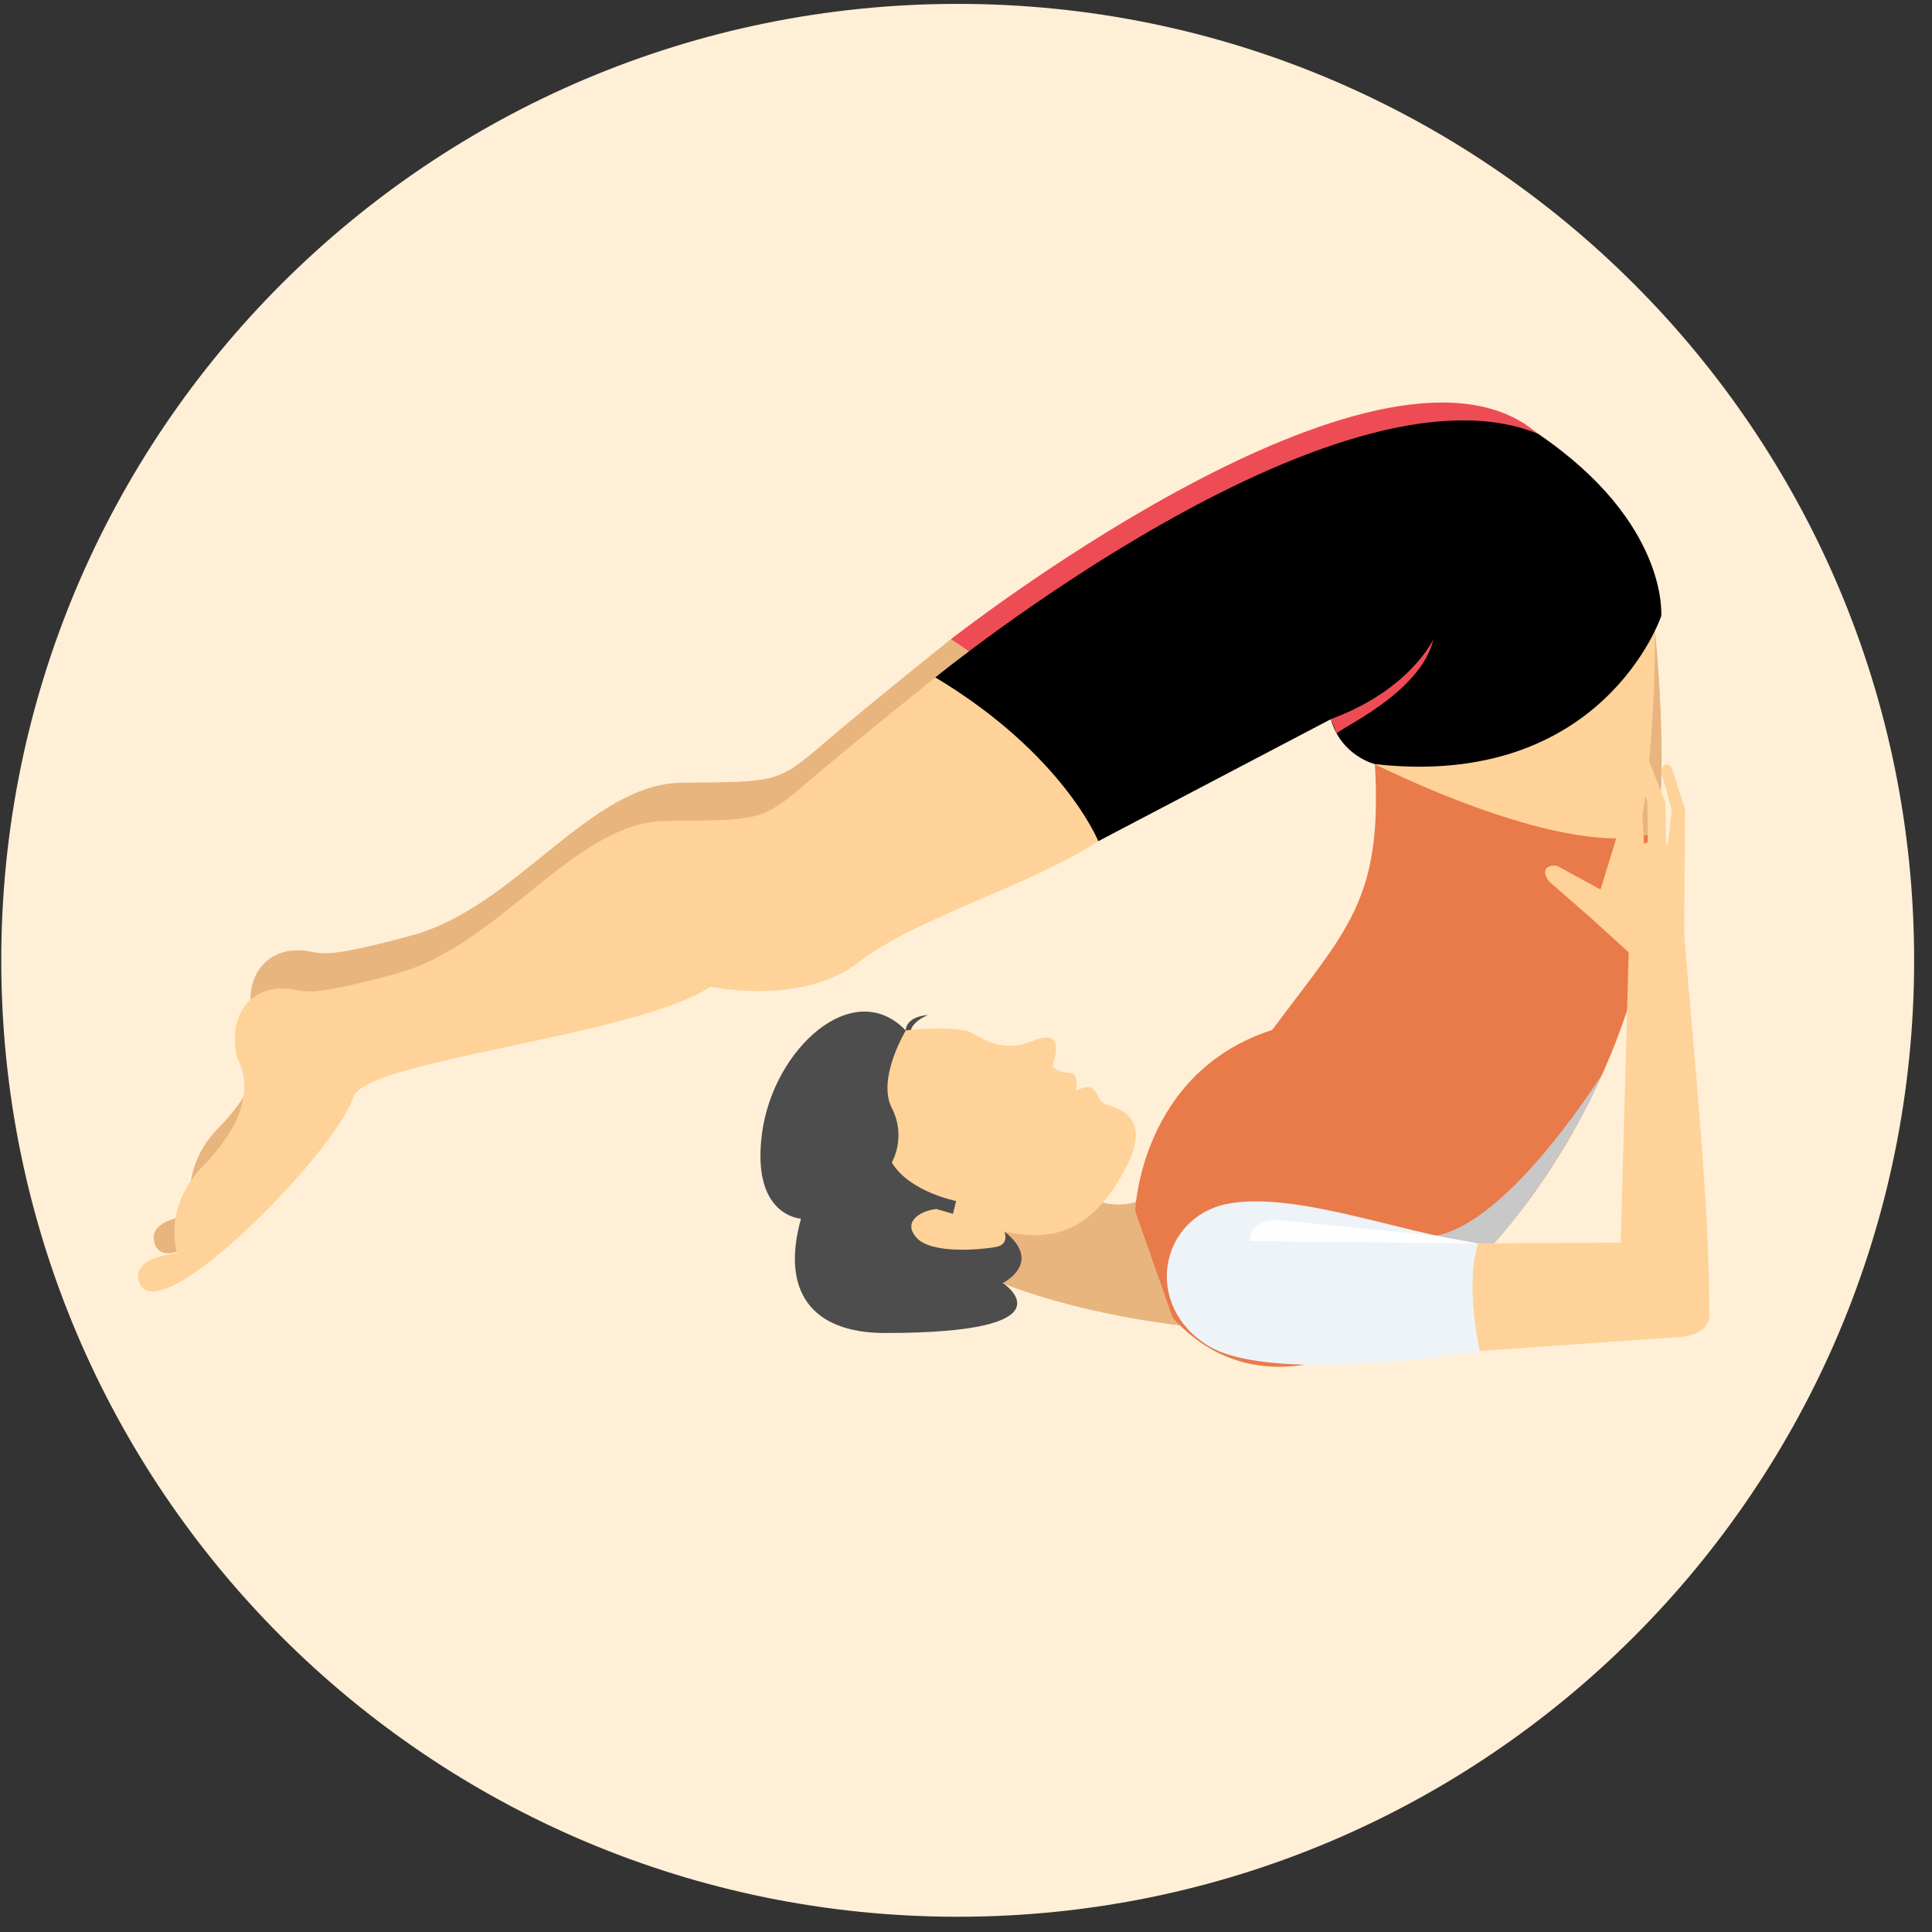 <svg width="101" height="101" viewBox="0 0 101 101" fill="none" xmlns="http://www.w3.org/2000/svg">
<rect x="0" y="0" width="101" height="101" fill="#333333" stroke="none"/>
<g clip-path="url(#clip0_4432_3296)">
<path d="M100.066 50.203C100.066 22.589 77.681 0.203 50.066 0.203C22.452 0.203 0.066 22.589 0.066 50.203C0.066 77.818 22.452 100.203 50.066 100.203C77.681 100.203 100.066 77.817 100.066 50.203Z" fill="#FFEFD6"/>
<path d="M49.709 33.418C49.709 33.418 45.416 36.842 43.014 38.906C40.612 40.969 40.511 40.867 35.658 40.918C30.803 40.969 27.021 47.409 21.516 48.905C16.012 50.401 16.942 49.63 15.441 49.681C13.94 49.733 12.693 50.993 13.213 53.313C14.464 55.686 12.214 58.157 11.413 58.97C10.612 59.783 9.559 61.362 10.06 63.529C10.06 63.529 7.758 63.684 8.058 64.922C8.806 68.008 18.353 58.247 19.267 55.39C19.781 53.412 33.957 52.216 37.959 49.585C37.959 49.585 42.763 50.617 45.715 48.295C48.667 45.974 54.901 44.244 58.449 41.831C58.449 41.831 58.806 32.934 49.708 33.417L49.709 33.418Z" fill="#E8B57F"/>
<path d="M86.453 32.287C86.453 32.287 83.943 39.859 72.227 38.322C72.227 38.322 70.497 37.868 70.004 35.965L57.418 43.972C57.418 43.972 56.214 37.488 49.711 33.417C49.711 33.417 71.096 16.629 79.713 22.162C86.357 26.867 86.453 32.287 86.453 32.287Z" fill="#ED4C54"/>
<path d="M48.898 35.41C48.898 35.41 53.41 44.543 57.639 43.824C57.639 43.824 57.221 36.297 48.898 35.41Z" fill="#ED4C54"/>
<path d="M48.899 35.414C48.899 35.414 44.604 38.838 42.203 40.902C39.801 42.965 39.7 42.862 34.847 42.914C29.993 42.965 26.21 49.405 20.706 50.901C15.201 52.397 16.132 51.626 14.63 51.677C13.129 51.729 11.883 52.989 12.402 55.309C13.653 57.682 11.403 60.152 10.602 60.966C9.801 61.779 8.749 63.358 9.249 65.525C9.249 65.525 6.947 65.68 7.248 66.918C7.995 70.004 17.543 60.243 18.457 57.386C18.971 55.408 33.147 54.212 37.149 51.581C37.149 51.581 41.953 52.613 44.905 50.291C47.857 47.97 54.091 46.24 57.639 43.827C57.639 43.827 57.996 34.93 48.899 35.414Z" fill="#FED298"/>
<path d="M86.44 32.18C86.44 32.18 87.391 40.434 86.44 45.078C86.44 45.078 76.485 45.965 71.879 39.95L86.44 32.18Z" fill="#FED298"/>
<path d="M86.521 32.965C86.729 35.136 87.213 41.3 86.44 45.076C86.44 45.076 86.025 45.113 85.326 45.121C86.581 40.731 86.521 32.965 86.521 32.965Z" fill="#E8B57F"/>
<path d="M52.502 64.378C52.502 64.378 53.587 64.63 53.641 65.887C53.695 67.145 52.502 67.13 52.502 67.13C52.502 67.13 56.203 69.686 46.275 69.686C42.398 69.686 40.818 67.481 41.875 63.708C41.875 63.708 39.245 63.596 39.842 59.208C40.438 54.82 44.613 51.019 47.351 53.87C47.351 53.87 47.297 53.171 48.517 53.059C48.517 53.059 47.433 53.479 47.623 54.149L52.503 64.379L52.502 64.378Z" fill="#4D4D4D"/>
<path d="M57.383 62.784C57.383 62.784 59.138 63.492 60.433 62.148L62.517 69.375C62.517 69.375 57.274 68.961 52.395 67.089C52.395 67.089 54.59 66.027 52.503 64.378C52.503 64.378 56.488 62.534 57.383 62.785L57.383 62.784Z" fill="#E8B57F"/>
<path d="M47.352 53.869C47.352 53.869 50.009 53.561 50.822 54.008C51.636 54.456 52.552 55.036 54.124 54.365C55.796 53.735 55.034 55.592 55.034 55.732C55.034 55.871 55.547 56.096 55.981 56.096C56.415 56.096 56.245 57.027 56.245 57.027C56.245 57.027 56.895 56.662 57.166 56.942C57.437 57.222 57.41 57.502 57.735 57.698C58.061 57.893 60.638 58.113 58.602 61.498C56.786 64.74 54.536 64.824 52.503 64.377C52.503 64.377 52.801 65.048 52.069 65.187C51.337 65.327 48.708 65.58 47.922 64.713C47.136 63.847 48.165 63.287 48.952 63.203L49.819 63.455L49.982 62.785C49.982 62.785 47.542 62.31 46.62 60.772C46.62 60.772 47.407 59.458 46.62 57.921C45.834 56.384 47.353 53.869 47.353 53.869L47.352 53.869Z" fill="#FED298"/>
<path d="M59.344 63.311C59.344 63.311 59.601 56.072 66.506 53.844C70.435 48.563 72.282 47.054 71.877 39.949C71.877 39.949 82.222 45.208 86.682 43.477C86.552 60.634 69.682 78.136 61.306 68.891L59.344 63.311Z" fill="#E97A4A"/>
<path d="M83.763 56.156C82.247 59.534 80.246 62.605 78.015 65.094C77.107 65.008 76.12 64.825 75.092 64.598C78.384 63.932 82.247 58.481 83.763 56.156Z" fill="#C8C8C8"/>
<path d="M78.395 65.124C77.509 65.263 76.404 69.23 77.692 70.598C77.692 70.598 66.629 72.438 63.194 70.371C59.76 68.303 60.571 63.702 64.12 62.941C67.97 62.179 74.157 64.843 78.395 65.124H78.395V65.124Z" fill="#EEF3F7"/>
<path d="M86.844 32.206C86.844 32.206 83.816 41.276 71.877 39.948C71.877 39.948 70.111 39.521 69.574 37.597L57.416 43.974C57.416 43.974 55.584 39.422 48.897 35.413C48.897 35.413 69.86 18.33 80.421 22.688C87.264 27.338 86.844 32.207 86.844 32.207L86.844 32.206Z" fill="black"/>
<path d="M69.889 38.363L69.574 37.594C73.745 36.052 74.935 33.41 74.935 33.41C74.284 36.289 69.761 38.19 69.888 38.362L69.889 38.363Z" fill="#ED4C54"/>
<path d="M83.669 46.501L81.392 45.258C80.777 45.192 80.587 45.565 80.983 46.084L83.074 47.906L85.142 49.784L84.73 64.963L77.275 65.006C76.525 67.361 77.458 70.924 77.346 70.627L87.851 69.888C88.787 69.822 89.35 69.333 89.353 68.859C89.396 63.043 88.473 54.386 88.041 48.786L88.092 42.306L87.449 40.319C87.201 39.609 86.792 40.154 86.848 40.356L87.39 42.333L87.194 44.166C87.16 44.148 87.125 44.13 87.089 44.113L87.068 41.965L86.098 39.5C85.91 38.813 85.236 39.133 85.374 39.572L86.121 41.938L86.144 44.035C86.097 44.046 85.987 44.08 85.943 44.109L85.84 42.202L84.898 39.914C84.546 39.286 84.132 39.684 84.123 39.935C84.123 40.263 84.611 41.75 84.855 42.657L83.671 46.501L83.669 46.501Z" fill="#FED298"/>
<path d="M66.835 63.781L75.138 64.609L77.274 65.007L65.346 64.882C65.357 64.199 65.809 63.804 66.835 63.781Z" fill="#FEFEFE"/>
</g>
<defs>
<clipPath id="clip0_4432_3296">
<rect width="100" height="100" fill="white" transform="translate(0.066 0.203)"/>
</clipPath>
</defs>
</svg>
